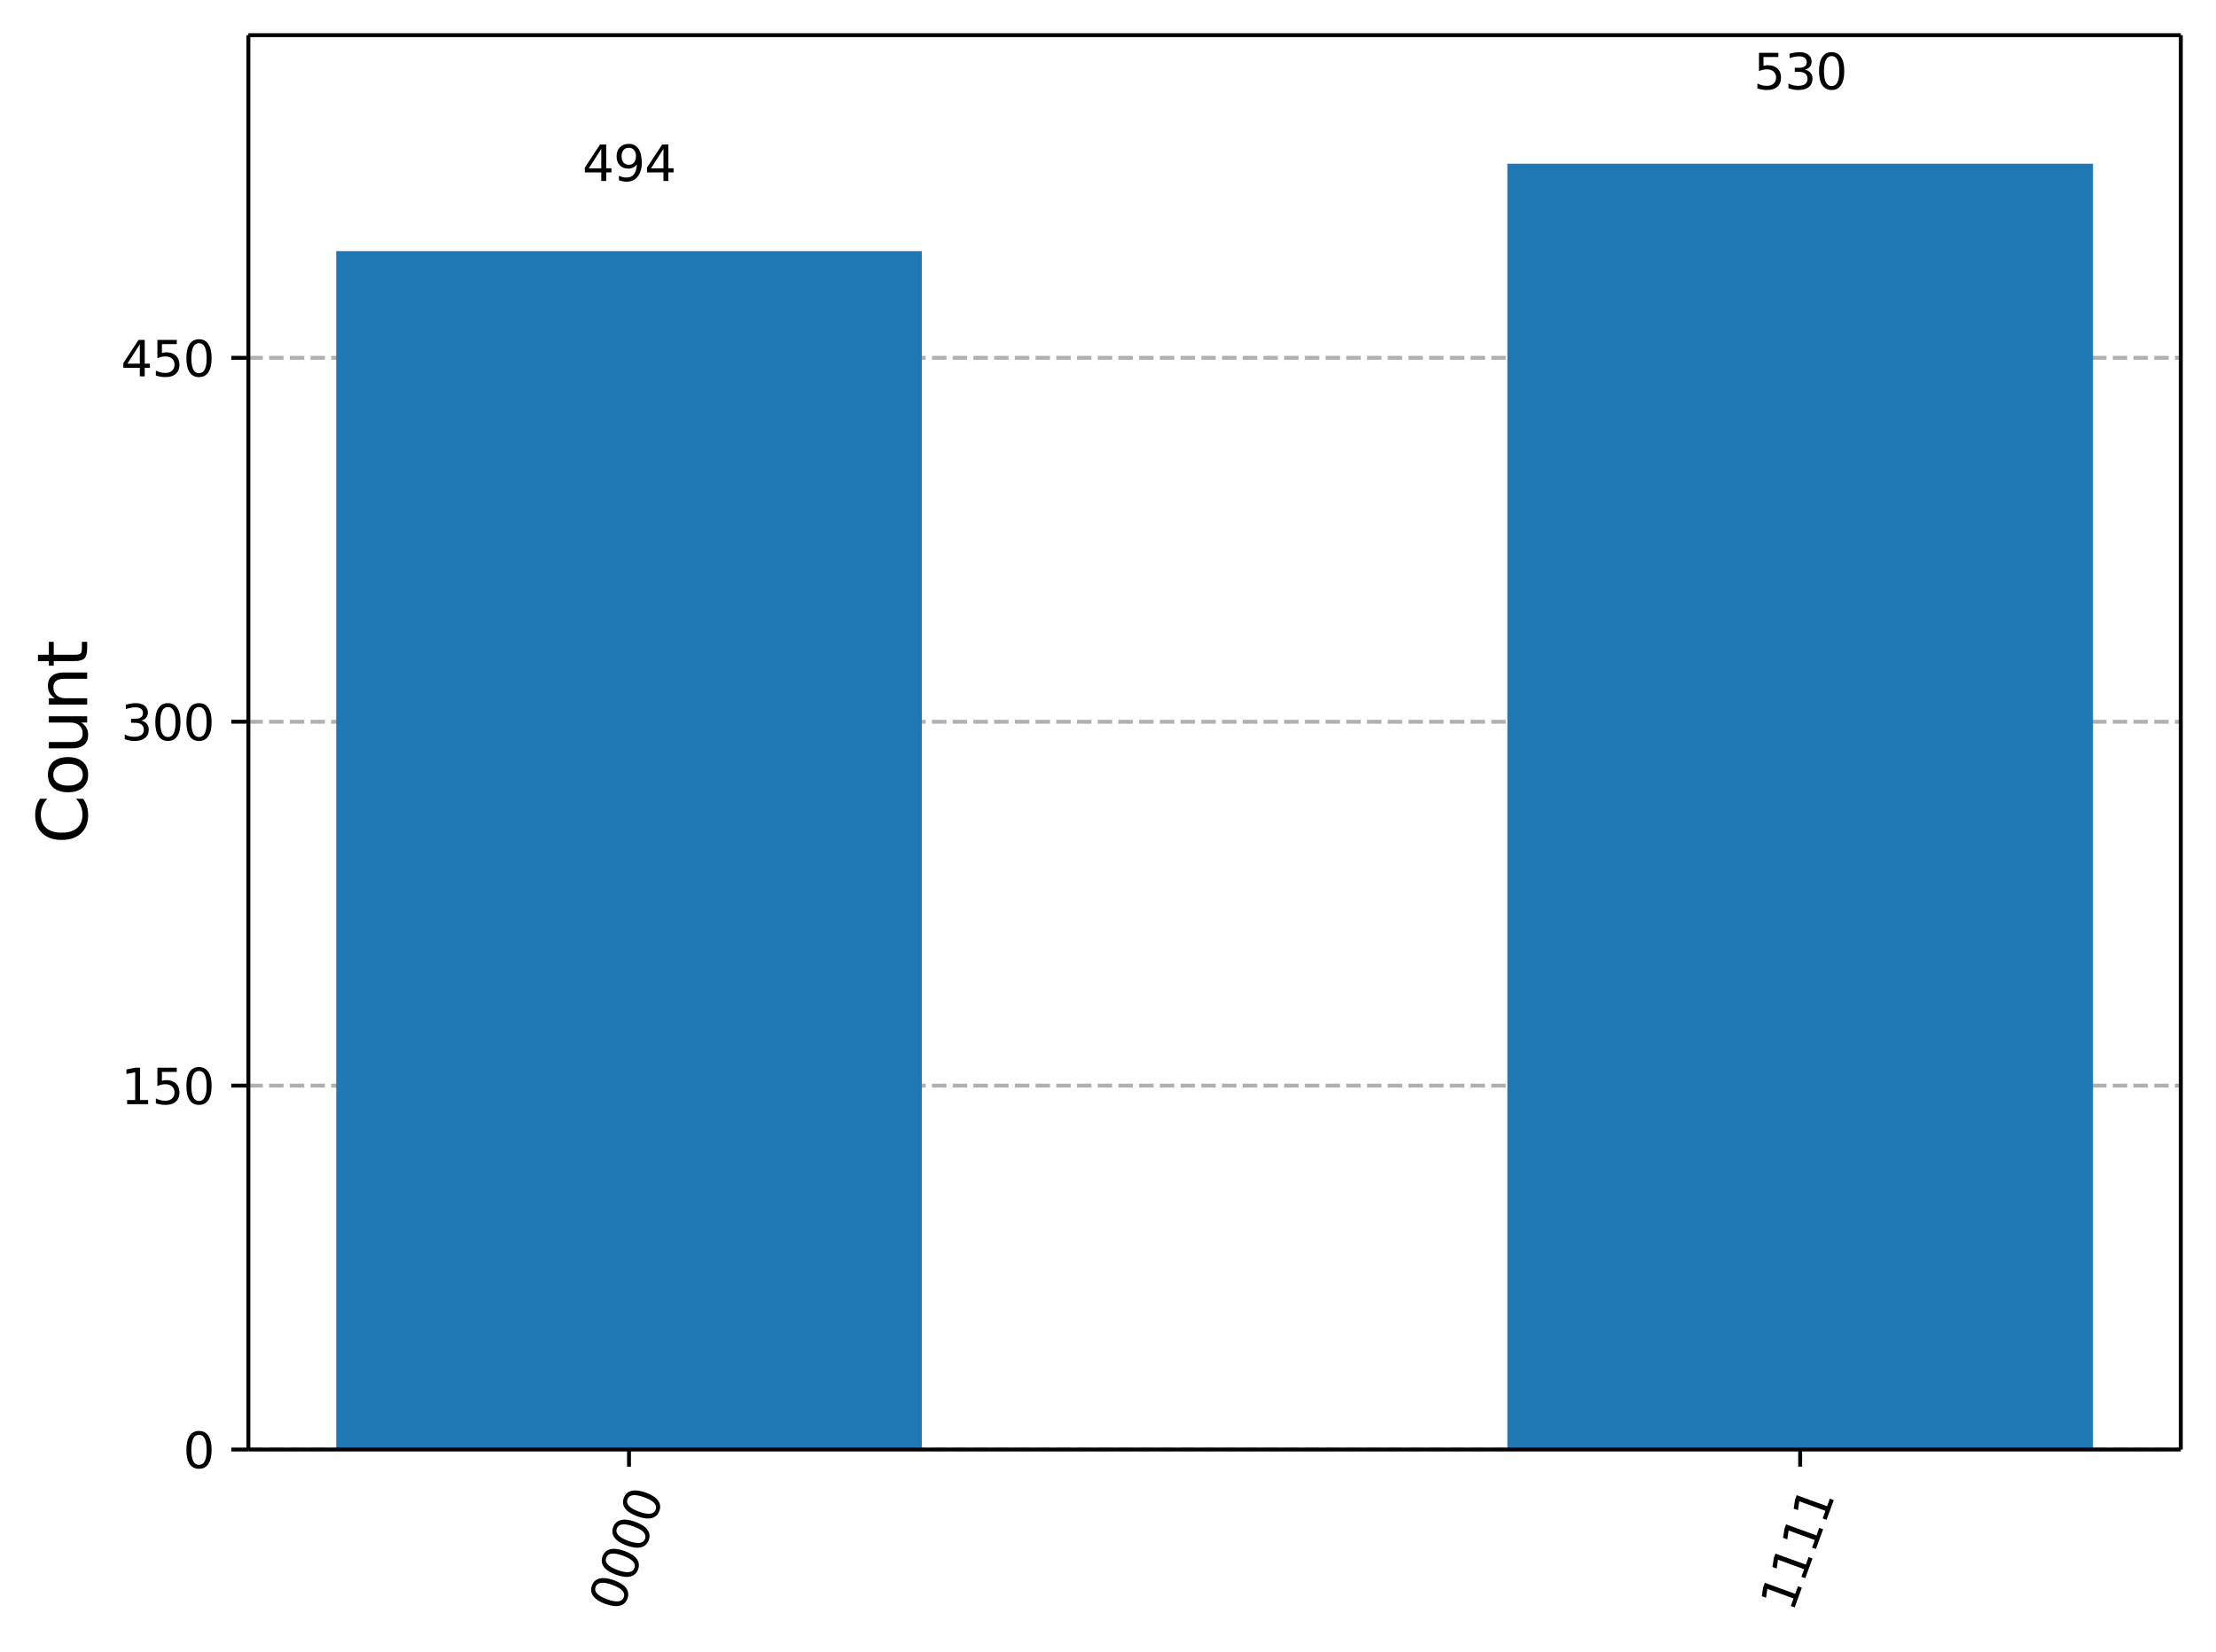 <?xml version="1.0" encoding="UTF-8"?><!DOCTYPE svg  PUBLIC '-//W3C//DTD SVG 1.1//EN'  'http://www.w3.org/Graphics/SVG/1.1/DTD/svg11.dtd'><svg width="453.57pt" height="338.16pt" version="1.1" viewBox="0 0 453.57 338.16" xmlns="http://www.w3.org/2000/svg" xmlns:xlink="http://www.w3.org/1999/xlink"><defs><style type="text/css">*{stroke-linejoin: round; stroke-linecap: butt}</style></defs><path d="m0 338.16h453.57v-338.16h-453.57z" fill="#ffffff"/><path d="m50.837 296.73h395.53v-289.53h-395.53z" fill="#ffffff"/><defs><path id="19d9161d748" d="m0 0v3.5" stroke="#000000" stroke-width=".8"/></defs><use x="128.744" y="296.734" stroke="#000000" stroke-width=".8" xlink:href="#19d9161d748"/><g transform="translate(127.18 330.25) rotate(-70) scale(.1 -.1)"><defs><path id="DejaVuSans-30" transform="scale(.016)" d="m2034 4250q-487 0-733-480-245-479-245-1442 0-959 245-1439 246-480 733-480 491 0 736 480 246 480 246 1439 0 963-246 1442-245 480-736 480zm0 500q785 0 1199-621 414-620 414-1801 0-1178-414-1799-414-620-1199-620-784 0-1198 620-414 621-414 1799 0 1181 414 1801 414 621 1198 621z"/></defs><use xlink:href="#DejaVuSans-30"/><use transform="translate(63.623)" xlink:href="#DejaVuSans-30"/><use transform="translate(127.25)" xlink:href="#DejaVuSans-30"/><use transform="translate(190.87)" xlink:href="#DejaVuSans-30"/></g><use x="368.459" y="296.734" stroke="#000000" stroke-width=".8" xlink:href="#19d9161d748"/><g transform="translate(366.9 330.25) rotate(-70) scale(.1 -.1)"><defs><path id="DejaVuSans-31" transform="scale(.016)" d="m794 531h1031v3560l-1122-225v575l1116 225h631v-4135h1031v-531h-2687v531z"/></defs><use xlink:href="#DejaVuSans-31"/><use transform="translate(63.623)" xlink:href="#DejaVuSans-31"/><use transform="translate(127.25)" xlink:href="#DejaVuSans-31"/><use transform="translate(190.87)" xlink:href="#DejaVuSans-31"/></g><path d="m50.837 296.73h395.53" clip-path="url(#981ba6baa7c)" fill="none" stroke="#b0b0b0" stroke-dasharray="2.96,1.28" stroke-width=".8"/><defs><path id="7298d997a34" d="m0 0h-3.5" stroke="#000000" stroke-width=".8"/></defs><use x="50.837" y="296.734" stroke="#000000" stroke-width=".8" xlink:href="#7298d997a34"/><g transform="translate(37.474 300.53) scale(.1 -.1)"><use xlink:href="#DejaVuSans-30"/></g><path d="m50.837 222.24h395.53" clip-path="url(#981ba6baa7c)" fill="none" stroke="#b0b0b0" stroke-dasharray="2.96,1.28" stroke-width=".8"/><use x="50.837" y="222.24" stroke="#000000" stroke-width=".8" xlink:href="#7298d997a34"/><g transform="translate(24.749 226.04) scale(.1 -.1)"><defs><path id="DejaVuSans-35" transform="scale(.016)" d="m691 4666h2478v-532h-1900v-1143q137 47 274 70 138 23 276 23 781 0 1237-428 457-428 457-1159 0-753-469-1171-469-417-1322-417-294 0-599 50-304 50-629 150v635q281-153 581-228t634-75q541 0 856 284 316 284 316 772 0 487-316 771-315 285-856 285-253 0-505-56-251-56-513-175v2344z"/></defs><use xlink:href="#DejaVuSans-31"/><use transform="translate(63.623)" xlink:href="#DejaVuSans-35"/><use transform="translate(127.25)" xlink:href="#DejaVuSans-30"/></g><path d="m50.837 147.75h395.53" clip-path="url(#981ba6baa7c)" fill="none" stroke="#b0b0b0" stroke-dasharray="2.96,1.28" stroke-width=".8"/><use x="50.837" y="147.746" stroke="#000000" stroke-width=".8" xlink:href="#7298d997a34"/><g transform="translate(24.749 151.54) scale(.1 -.1)"><defs><path id="DejaVuSans-33" transform="scale(.016)" d="m2597 2516q453-97 707-404 255-306 255-756 0-690-475-1069-475-378-1350-378-293 0-604 58t-642 174v609q262-153 574-231 313-78 654-78 593 0 904 234t311 681q0 413-289 645-289 233-804 233h-544v519h569q465 0 712 186t247 536q0 359-255 551-254 193-729 193-260 0-557-57-297-56-653-174v562q360 100 674 150t592 50q719 0 1137-327 419-326 419-882 0-388-222-655t-631-370z"/></defs><use xlink:href="#DejaVuSans-33"/><use transform="translate(63.623)" xlink:href="#DejaVuSans-30"/><use transform="translate(127.25)" xlink:href="#DejaVuSans-30"/></g><path d="m50.837 73.251h395.53" clip-path="url(#981ba6baa7c)" fill="none" stroke="#b0b0b0" stroke-dasharray="2.96,1.28" stroke-width=".8"/><use x="50.837" y="73.251" stroke="#000000" stroke-width=".8" xlink:href="#7298d997a34"/><g transform="translate(24.749 77.051) scale(.1 -.1)"><defs><path id="DejaVuSans-34" transform="scale(.016)" d="m2419 4116-1594-2491h1594v2491zm-166 550h794v-3041h666v-525h-666v-1100h-628v1100h-2106v609l1940 2957z"/></defs><use xlink:href="#DejaVuSans-34"/><use transform="translate(63.623)" xlink:href="#DejaVuSans-35"/><use transform="translate(127.25)" xlink:href="#DejaVuSans-30"/></g><g transform="translate(17.838 172.75) rotate(-90) scale(.14 -.14)"><defs><path id="DejaVuSans-43" transform="scale(.016)" d="m4122 4306v-665q-319 297-680 443-361 147-767 147-800 0-1225-489t-425-1414q0-922 425-1411t1225-489q406 0 767 147t680 444v-660q-331-225-702-338-370-112-782-112-1060 0-1670 648-609 649-609 1771 0 1125 609 1773 610 649 1670 649 418 0 788-111 371-111 696-333z"/><path id="DejaVuSans-6f" transform="scale(.016)" d="m1959 3097q-462 0-731-361t-269-989 267-989q268-361 733-361 460 0 728 362 269 363 269 988 0 622-269 986-268 364-728 364zm0 487q750 0 1178-488 429-487 429-1349 0-859-429-1349-428-489-1178-489-753 0-1180 489-426 490-426 1349 0 862 426 1349 427 488 1180 488z"/><path id="DejaVuSans-75" transform="scale(.016)" d="m544 1381v2119h575v-2097q0-497 193-746 194-248 582-248 465 0 735 297 271 297 271 810v1984h575v-3500h-575v538q-209-319-486-474-276-155-642-155-603 0-916 375-312 375-312 1097zm1447 2203z"/><path id="DejaVuSans-6e" transform="scale(.016)" d="m3513 2113v-2113h-575v2094q0 497-194 743-194 247-581 247-466 0-735-297-269-296-269-809v-1978h-578v3500h578v-544q207 316 486 472 280 156 646 156 603 0 912-373 310-373 310-1098z"/><path id="DejaVuSans-74" transform="scale(.016)" d="m1172 4494v-994h1184v-447h-1184v-1900q0-428 117-550t477-122h590v-481h-590q-666 0-919 248-253 249-253 905v1900h-422v447h422v994h578z"/></defs><use xlink:href="#DejaVuSans-43"/><use transform="translate(69.824)" xlink:href="#DejaVuSans-6f"/><use transform="translate(131.01)" xlink:href="#DejaVuSans-75"/><use transform="translate(194.38)" xlink:href="#DejaVuSans-6e"/><use transform="translate(257.76)" xlink:href="#DejaVuSans-74"/></g><path d="m68.816 296.73h119.86v-245.33h-119.86z" clip-path="url(#981ba6baa7c)" fill="#1f77b4"/><path d="m308.53 296.73h119.86v-263.21h-119.86z" clip-path="url(#981ba6baa7c)" fill="#1f77b4"/><path d="m50.837 296.73v-289.53" fill="none" stroke="#000000" stroke-linecap="square" stroke-width=".8"/><path d="m446.37 296.73v-289.53" fill="none" stroke="#000000" stroke-linecap="square" stroke-width=".8"/><path d="m50.837 296.73h395.53" fill="none" stroke="#000000" stroke-linecap="square" stroke-width=".8"/><path d="m50.837 7.2h395.53" fill="none" stroke="#000000" stroke-linecap="square" stroke-width=".8"/><g transform="translate(119.2 37.053) scale(.1 -.1)"><defs><path id="DejaVuSans-39" transform="scale(.016)" d="m703 97v575q238-113 481-172 244-59 479-59 625 0 954 420 330 420 377 1277-181-269-460-413-278-144-615-144-700 0-1108 423-408 424-408 1159 0 718 425 1152 425 435 1131 435 810 0 1236-621 427-620 427-1801 0-1103-524-1761-523-658-1407-658-238 0-482 47-243 47-506 141zm1256 1978q425 0 673 290 249 291 249 798 0 503-249 795-248 292-673 292t-673-292-248-795q0-507 248-798 248-290 673-290z"/></defs><use xlink:href="#DejaVuSans-34"/><use transform="translate(63.623)" xlink:href="#DejaVuSans-39"/><use transform="translate(127.25)" xlink:href="#DejaVuSans-34"/></g><g transform="translate(358.92 18.281) scale(.1 -.1)"><use xlink:href="#DejaVuSans-35"/><use transform="translate(63.623)" xlink:href="#DejaVuSans-33"/><use transform="translate(127.25)" xlink:href="#DejaVuSans-30"/></g><defs><clipPath id="981ba6baa7c"><rect x="50.837" y="7.2" width="395.53" height="289.53"/></clipPath></defs></svg>